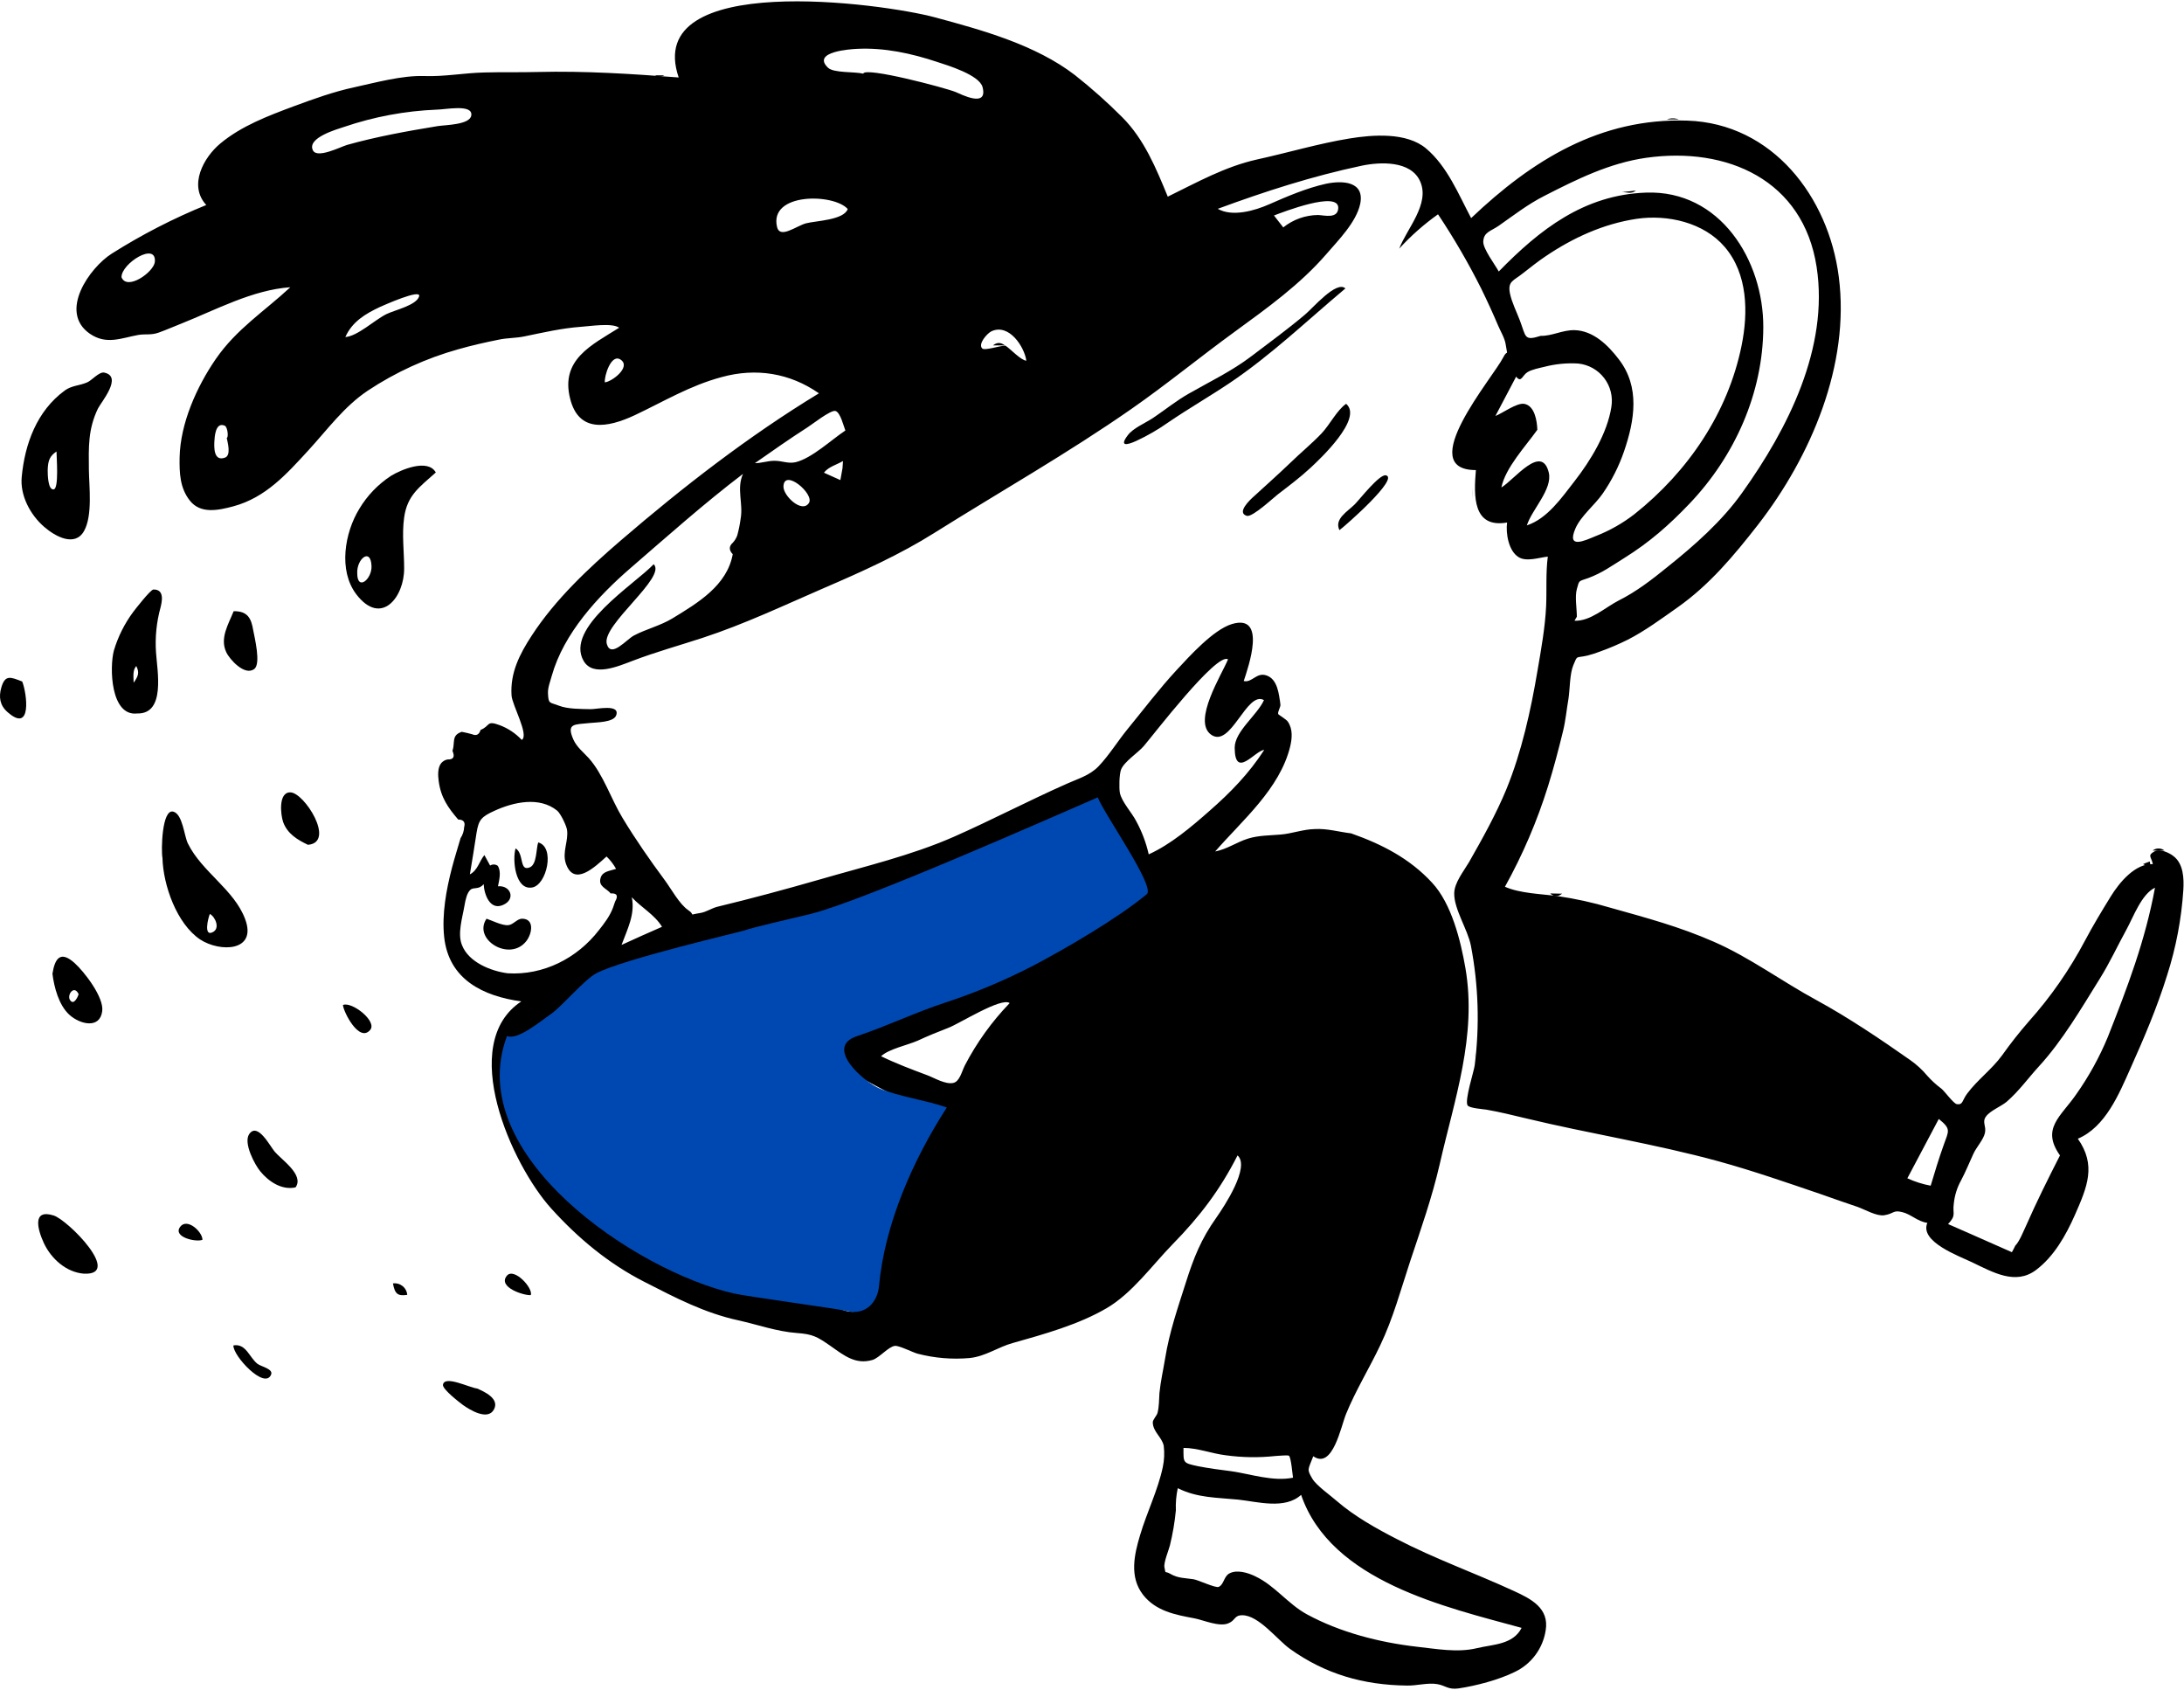 <svg width="857" height="663" viewBox="0 0 857 663" fill="none" xmlns="http://www.w3.org/2000/svg">
<path fill-rule="evenodd" clip-rule="evenodd" d="M237.353 149.995C240.156 149.714 247.537 144.103 243.706 141.205C239.782 138.212 236.979 147.937 237.353 149.995ZM88.977 171.783C89.725 171.69 89.351 167.575 88.23 167.014C84.493 165.331 84.212 171.503 84.119 173.186C84.025 175.243 83.745 181.135 88.23 179.545C90.846 178.703 89.258 173.373 88.977 171.783ZM307.429 190.86C307.336 194.507 314.717 201.521 317.427 197.313C319.669 193.759 307.616 183.566 307.429 190.86ZM47.679 108.755C49.828 114.179 60.293 106.792 60.76 102.77C61.507 94.635 47.586 103.332 47.679 108.755ZM135.508 132.227C140.367 131.853 146.907 125.588 151.579 123.25C154.756 121.66 163.445 119.79 164.473 116.236C165.314 113.15 150.551 119.79 149.243 120.351C143.45 123.063 138.218 126.149 135.508 132.227ZM503.55 89.211C507.423 86.104 512.228 84.391 517.191 84.348C519.714 84.442 524.946 85.938 525.133 81.636C525.413 74.623 503.363 83.226 499.906 84.535C501.12 86.125 502.335 87.621 503.55 89.211ZM259.777 363.58C256.881 358.811 251.742 356.099 247.911 351.984C249.312 358.624 246.135 364.609 243.893 370.687C249.125 368.256 254.451 365.918 259.777 363.58ZM757.6 465.136C759.188 459.805 760.777 454.569 762.646 449.332C764.701 443.534 765.729 442.973 760.777 438.952L748.443 462.237C751.364 463.58 754.439 464.553 757.6 465.136ZM332.657 82.01C327.237 75.838 301.729 75.465 304.906 89.024C306.027 93.793 312.288 88.743 316.212 87.621C320.043 86.593 331.068 86.406 332.657 82.01ZM331.722 168.885C331.068 167.295 329.76 161.684 327.798 161.216C325.929 160.749 318.361 166.734 316.959 167.575C309.952 172.064 303.038 176.927 296.217 181.696C298.833 181.696 301.262 180.761 303.878 180.761C306.962 180.761 309.204 181.976 312.194 181.322C318.641 179.732 326.209 172.532 331.722 168.885ZM338.73 28.895C339.384 26.089 371.152 34.505 374.983 36.095C377.038 36.937 387.783 42.548 385.541 34.132C384.233 29.362 371.806 25.622 367.788 24.312C357.697 20.946 346.952 18.608 336.207 19.169C334.151 19.263 318.268 20.198 324.901 26.557C327.144 28.708 335.366 28.053 338.73 28.895ZM345.737 414.358C351.717 417.257 357.697 419.501 363.957 421.839C366.667 422.867 370.965 425.486 374.048 424.831C376.571 424.27 377.319 420.53 378.627 417.911C383.284 408.976 389.2 400.756 396.193 393.504C392.922 391.073 376.197 401.733 372.086 403.23C367.975 404.819 364.051 406.409 360.033 408.279C356.202 409.963 348.634 411.552 345.737 414.358ZM450.759 335.152C459.448 331.224 467.577 324.304 474.678 318.039C482.807 310.932 490.095 303.451 496.075 294.193C492.524 294.38 484.582 305.882 484.489 293.351C484.489 286.899 493.272 280.633 495.981 274.648C489.161 270.814 482.994 293.725 475.239 288.208C467.764 282.878 479.537 264.455 481.873 258.658C477.481 255.759 452.441 288.488 448.797 292.697C446.554 295.315 441.135 298.775 439.92 301.861C439.173 303.638 439.079 309.435 439.453 311.119C440.201 314.579 444.125 318.787 445.807 322.06C448.058 326.172 449.725 330.578 450.759 335.152ZM808.335 453.259C800.861 442.692 808.616 438.11 814.689 429.32C819.657 422.294 823.825 414.735 827.116 406.783C834.871 387.145 841.785 369.004 845.616 348.244C840.384 350.675 837.113 359.746 834.497 364.515C830.947 370.967 827.863 377.7 823.939 383.966C816.651 395.655 809.363 408.186 800.113 418.285C795.909 422.867 792.265 428.011 787.406 432.219C785.163 434.089 780.959 435.679 779.277 438.017C777.689 440.261 779.464 441.664 778.903 444.376C778.343 447.087 775.54 449.986 774.325 452.698C772.737 456.158 771.335 459.618 769.56 462.985C767.966 465.837 766.979 468.99 766.663 472.243C766.103 476.17 767.785 476.638 764.421 480.191C770.681 482.903 776.941 485.709 783.108 488.421C785.257 489.356 787.312 490.291 789.461 491.226C789.929 490.384 790.396 489.543 790.77 488.701C792.451 487.018 794.04 482.903 795.068 480.752C799.085 471.588 803.664 462.424 808.335 453.259ZM205.865 408.934C188.112 455.597 250.433 494.873 288.742 503.57C294.068 504.785 299.207 506.375 304.533 507.684C310.325 509.087 315.371 508.806 321.164 509.367C325.742 509.835 327.891 513.389 332.189 514.324C339.384 515.913 338.917 510.49 339.477 504.692C341.626 480.098 354.24 456.345 367.508 435.772C361.435 433.622 355.455 431.19 349.475 428.852C344.336 426.795 336.487 421.091 330.975 420.81C326.864 420.623 320.697 424.083 316.773 425.579C310.204 428.108 303.497 430.263 296.684 432.032C284.631 435.024 271.27 439.232 258.843 439.513C255.292 439.606 245.388 441.29 242.865 439.045C237.913 434.837 244.734 431.284 248.845 429.788C273.419 420.81 299.487 416.976 324.06 407.718C336.768 402.949 349.288 397.712 361.995 393.037C373.021 389.016 384.513 385.462 395.071 380.506C409.087 373.96 423.195 365.824 435.342 356.192C437.771 354.229 442.817 351.423 444.499 348.618C445.993 346.186 445.807 348.618 445.433 345.625C445.246 343.474 442.63 340.576 441.509 338.612C437.449 331.126 433.891 323.378 430.857 315.42C411.516 323.743 393.109 335.058 373.955 343.942C354.707 352.919 333.124 359.185 312.568 364.234C303.785 366.385 293.787 367.04 285.752 371.248C282.388 373.025 278.931 375.082 275.287 376.204C274.166 378.261 273.138 378.636 272.111 377.42C271.802 377.065 271.409 376.793 270.969 376.63C270.528 376.466 270.053 376.416 269.588 376.485C267.306 377.007 265.084 377.759 262.954 378.729C252.396 382.844 242.305 387.987 232.214 393.224C227.448 395.749 222.59 398.18 218.011 400.985C215.602 402.428 213.375 404.154 211.378 406.129C209.135 408.653 209.696 410.711 205.865 408.934ZM604.553 131.76C609.038 131.853 613.149 129.422 617.821 129.515C625.202 129.702 630.995 135.407 635.2 140.924C643.609 151.772 641.46 164.863 637.255 177.114C635.242 182.952 632.445 188.489 628.94 193.572C625.856 198.061 620.344 202.362 618.195 207.319C614.644 215.548 621.839 212.088 626.137 210.311C631.64 208.174 636.802 205.244 641.46 201.614C662.296 185.062 678.087 161.965 683.412 135.5C686.029 122.595 685.842 107.446 676.779 96.879C668.556 87.247 654.354 84.068 642.207 85.844C629.127 87.808 617.167 93.326 606.515 100.526C603.432 102.583 600.535 104.921 597.639 107.166C593.808 110.252 591.566 110.252 592.5 115.114C593.247 118.668 595.116 122.315 596.424 125.775C598.854 132.227 598.013 133.817 604.553 131.76ZM618.755 241.919L617.821 243.508C624.081 243.789 629.874 238.272 635.2 235.56C642.114 232.1 648.281 227.331 654.261 222.468C664.912 213.958 675.751 204.42 683.693 193.198C701.539 168.23 717.703 136.435 712.845 104.734C707.612 70.602 677.713 57.416 645.945 61.905C631.556 63.962 618.755 70.321 605.955 76.867C599.508 80.14 593.995 84.442 588.109 88.556C585.025 90.707 582.222 90.988 582.035 94.728C581.848 97.534 586.707 103.893 588.109 106.511C604.179 90.053 621.558 76.4 645.945 75.558C674.91 74.529 692.008 102.022 691.915 128.393C691.822 154.203 680.703 178.984 662.95 197.593C654.915 206.009 647.253 212.742 637.349 218.914C632.397 222 628.753 224.712 623.24 226.769C619.316 228.172 619.783 227.424 618.755 231.071C617.914 234.064 618.755 238.739 618.755 241.919ZM461.41 592.501C460.966 597.134 460.185 601.728 459.074 606.248C458.701 607.837 456.552 612.981 456.925 614.851C457.579 617.843 456.739 615.973 459.355 617.469C462.158 619.153 465.335 619.059 468.325 619.527C470.193 619.807 477.014 623.08 478.229 622.519C480.284 621.584 480.191 618.498 482.34 617.282C485.33 615.599 489.815 617.002 492.618 618.404C500.186 621.958 505.418 629.252 512.8 633.273C525.881 640.38 541.297 644.308 555.873 645.991C563.722 646.833 571.851 648.422 579.606 646.552C585.773 645.056 593.715 645.243 597.078 638.603C567.459 630.468 522.237 620.462 510.557 586.423C504.204 592.221 493.552 589.135 485.89 588.293C477.388 587.451 469.819 587.638 462.158 583.804C461.539 586.659 461.287 589.582 461.41 592.501ZM199.231 381.815C213.153 382.657 226.421 376.017 235.017 364.889C237.166 362.177 239.315 359.372 240.529 356.099C240.81 355.257 241.09 354.415 241.37 353.667C242.678 351.423 242.118 350.301 239.595 350.488C238.193 348.524 234.643 347.87 235.671 344.41C236.418 341.791 239.221 341.698 241.744 340.856C240.749 339.057 239.489 337.417 238.007 335.993C233.428 340.108 225.206 348.057 222.029 338.705C220.534 334.217 223.15 329.915 222.496 325.52C222.216 323.743 219.974 319.161 218.666 318.039C211.658 312.334 201.473 314.672 194.092 318.039C188.953 320.377 187.832 321.499 186.991 326.736C186.15 332.159 185.309 337.583 184.375 343.007C187.458 341.417 188.019 337.957 190.074 335.432C190.822 336.835 191.569 338.144 192.317 339.547C192.768 339.263 193.293 339.12 193.826 339.137C194.359 339.154 194.874 339.329 195.307 339.64C196.802 341.885 195.867 345.345 195.4 347.683C200.352 347.215 202.501 352.732 197.456 354.977C192.317 357.314 189.981 350.956 189.794 346.841C187.832 349.179 185.87 347.87 184.562 349.085C183.254 350.301 182.693 352.732 182.226 355.444C181.478 359.933 179.423 366.292 181.291 370.78C183.908 377.513 192.691 380.973 199.231 381.815ZM603.245 168.604C598.667 175.056 590.725 183.473 589.136 191.234C594.182 188.242 604.927 173.934 607.73 185.343C609.318 191.889 601.189 199.744 599.134 206.103C607.169 203.485 612.869 195.162 617.821 188.803C624.175 180.667 630.715 169.913 632.303 159.627C632.629 157.64 632.545 155.608 632.054 153.656C631.563 151.704 630.677 149.873 629.451 148.278C628.225 146.682 626.684 145.355 624.925 144.38C623.165 143.405 621.224 142.801 619.222 142.607C614.759 142.342 610.281 142.784 605.955 143.916C603.992 144.384 601.096 144.945 599.414 145.974C597.265 147.283 596.985 150.369 594.929 147.75L586.8 163.18C589.51 162.152 595.023 158.037 598.013 158.411C602.311 159.066 603.152 165.425 603.245 168.604ZM171.294 43.015C158.981 43.517 146.804 45.785 135.134 49.748C132.331 50.683 120.278 54.05 122.801 59.006C124.483 62.279 133.453 57.697 136.162 56.855C147.842 53.582 159.801 51.431 171.761 49.468C174.658 49 184.468 49 184.935 45.26C185.589 40.677 174.658 43.015 171.294 43.015ZM500.466 571.18C494.001 571.882 487.474 571.787 481.032 570.899C475.519 570.245 469.913 568.001 464.4 568.001C464.4 573.892 464.027 573.892 470.193 575.201C474.491 576.043 478.883 576.604 483.274 577.165C490.936 578.287 499.532 581.279 507.38 579.69C507.194 578.661 506.633 571.741 505.792 571.086C505.325 570.712 501.12 571.18 500.466 571.18ZM394.511 135.594C396.379 136.716 400.584 141.392 402.733 141.485C401.985 136.061 395.912 126.71 388.998 129.983C387.316 130.825 383.766 134.846 385.354 136.622C386.195 137.745 392.268 135.594 394.511 135.594ZM330.601 183.66C330.694 182.725 330.694 181.789 330.788 180.854C328.265 182.351 325.088 183.099 323.313 185.436C325.462 186.372 327.611 187.4 329.76 188.335C330.04 186.746 330.321 185.156 330.601 183.66ZM530.179 326.923C542.138 331.131 553.164 336.741 561.947 346.28C569.608 354.509 573.159 369.004 575.028 379.758C579.606 406.409 570.73 431.19 564.937 456.719C561.947 469.718 557.555 482.155 553.351 494.779C549.707 505.814 546.623 517.316 541.578 527.79C537.373 536.674 531.954 545.464 528.216 554.628C526.161 559.584 522.984 576.604 515.322 571.273C513.267 576.697 512.706 576.23 514.949 580.064C516.537 582.776 522.05 586.61 524.573 588.854C531.487 594.839 540.176 599.702 548.212 603.816C562.974 611.484 578.765 617.095 593.995 624.109C600.722 627.195 608.01 630.842 606.515 639.632C605.972 643.13 604.58 646.442 602.463 649.279C600.346 652.115 597.567 654.39 594.369 655.903C588.108 658.989 579.232 661.327 572.318 662.356C568.207 662.917 567.272 661.234 564.002 660.672C560.265 660.018 555.967 661.327 552.136 661.234C535.037 661.047 519.994 656.745 506.166 646.833C501.214 643.279 493.926 633.647 487.479 633.647C484.208 633.647 484.863 635.704 481.966 636.827C478.416 638.323 472.155 635.517 468.698 634.863C461.223 633.46 453.562 632.057 448.516 625.605C443.097 618.591 445.059 609.895 447.395 602.133C450.011 593.343 454.403 584.459 456.271 575.575C456.863 572.81 456.99 569.966 456.645 567.159C455.898 563.699 452.441 561.735 452.347 557.995C452.347 556.872 453.935 555.376 454.216 554.254C454.87 551.729 454.776 549.017 454.963 546.492C455.43 541.817 456.458 537.422 457.206 532.839C458.888 522.459 462.158 513.108 465.335 503.102C468.418 493.377 471.314 486.083 477.294 477.666C480.378 473.271 490.656 457.748 485.61 453.259C478.789 466.725 470.754 477.292 460.196 488.046C452.16 496.276 444.312 507.31 434.221 513.202C423.195 519.654 409.647 523.395 397.407 526.855C391.614 528.444 386.756 532.091 380.495 532.746C373.66 533.354 366.77 532.784 360.126 531.063C358.258 530.595 352.839 527.79 351.157 527.977C348.634 528.257 345.083 532.652 342.374 533.494C335.74 535.458 331.162 531.717 326.116 528.164C320.603 524.33 319.015 523.395 312.661 522.927C304.906 522.366 297.338 519.654 289.77 517.971C276.409 515.072 265.009 509.087 252.769 502.822C238.848 495.715 226.888 485.802 216.33 474.113C200.819 457 179.329 409.495 204.557 392.85C189.701 390.792 176.059 384.34 174.284 367.507C173.349 358.717 175.125 348.898 177.367 340.388C178.395 336.461 179.61 332.627 180.731 328.793C181.569 327.508 182.053 326.024 182.132 324.491C182.693 322.527 181.852 321.499 179.796 321.499C175.872 316.917 172.976 312.896 172.135 306.35C171.854 304.292 171.668 301.113 173.163 299.336C173.793 298.61 174.648 298.117 175.592 297.933C177.928 298.027 178.582 296.905 177.554 294.567C178.675 291.2 176.993 288.488 181.198 287.086C182.506 287.366 183.908 287.647 185.216 288.021C186.898 288.769 188.019 288.208 188.579 286.338C192.504 284.748 190.728 282.504 196.054 284.467C199.358 285.705 202.331 287.689 204.744 290.265C207.734 288.395 200.913 276.519 200.726 272.778C200.165 263.894 203.903 256.6 208.668 249.306C217.918 235.092 230.906 222.935 243.613 211.994C268.093 190.954 293.787 171.035 321.351 154.296C309.952 146.348 296.684 144.197 283.136 147.938C270.616 151.304 260.525 157.476 249.032 162.9C238.38 167.856 227.075 169.913 223.711 156.354C219.88 141.111 232.027 135.407 242.959 128.58C240.249 126.523 231.279 128.019 227.916 128.206C220.347 128.767 213.153 130.45 205.865 131.947C202.314 132.695 199.138 132.508 195.68 133.256C190.542 134.285 185.122 135.5 179.89 136.996C167.246 140.521 155.233 146.012 144.291 153.268C134.948 159.533 128.501 168.51 121.026 176.646C112.43 185.998 104.301 195.162 91.594 198.622C85.614 200.212 78.7 201.708 74.495 196.378C70.571 191.421 70.384 185.53 70.477 179.452C70.757 166.079 77.205 151.678 84.679 140.83C92.808 129.048 103.647 122.221 113.925 112.683C99.068 113.712 84.679 121.567 71.038 126.99C68.141 128.113 65.245 129.422 62.348 130.45C59.265 131.573 57.209 130.918 54.313 131.386C47.586 132.601 41.793 135.407 35.252 130.918C22.825 122.315 35.252 104.921 43.848 99.498C55.625 92.053 68.038 85.669 80.942 80.421C73.841 72.753 79.914 61.718 86.455 56.294C94.77 49.374 105.235 45.447 115.233 41.706C123.081 38.807 130.836 36.002 139.059 34.225C147.655 32.355 157.746 29.549 166.435 29.83C174.658 30.11 181.852 28.614 190.168 28.427C197.082 28.24 203.996 28.427 210.91 28.24C229.504 27.773 248.098 28.988 266.318 30.391C251.928 -11.69 346.672 1.308 366.947 6.825C385.354 11.782 406.377 17.58 421.794 29.456C428.316 34.597 434.525 40.124 440.387 46.008C448.983 54.611 453.655 66.02 458.233 77.148C469.726 71.537 480.658 65.365 493.272 62.56C505.231 59.941 517.471 56.294 529.525 54.33C538.681 52.834 551.949 51.806 559.611 58.258C567.926 65.272 572.318 76.213 577.27 85.564C601.189 62.84 627.912 46.195 662.109 47.317C695.559 48.439 717.516 77.241 721.534 108.568C726.019 143.075 710.602 179.078 689.859 205.822C680.516 217.792 670.892 229.388 658.278 238.272C652.018 242.667 645.478 247.529 638.657 250.99C635.167 252.725 631.58 254.255 627.912 255.572C626.294 256.2 624.641 256.731 622.96 257.161C618.195 258.284 619.129 256.787 617.354 260.995C615.952 264.362 616.046 270.253 615.485 273.994C614.738 278.295 614.364 282.597 613.336 286.805C611.561 294.099 609.692 301.206 607.45 308.407C603.175 322.105 597.508 335.328 590.538 347.87C596.424 350.488 604.74 350.675 611.094 351.517C618.141 352.536 625.105 354.067 631.93 356.099C646.225 360.12 658.932 363.486 672.574 369.471C686.683 375.643 699.203 384.995 712.845 392.382C725.365 399.209 737.979 407.718 749.565 415.854C752.032 417.581 754.262 419.625 756.198 421.932C757.884 423.837 759.763 425.561 761.805 427.076C763.019 428.011 766.57 432.967 767.878 433.154C770.307 433.528 769.933 431.658 771.896 429.039C775.913 423.616 781.613 419.501 785.631 413.984C788.894 409.384 792.387 404.952 796.095 400.705C804.706 391.074 812.111 380.429 818.146 369.004C821.323 363.019 824.78 357.314 828.237 351.704C831.694 346.093 837.861 338.705 844.775 338.986C844.215 336.087 842.439 335.619 845.523 333.936C847.485 332.814 851.316 334.591 852.811 335.806C856.828 338.799 857.015 344.69 856.735 349.179C855.993 360.526 853.859 371.738 850.381 382.563C846.364 395.468 841.411 406.97 835.899 419.314C831.507 429.133 826.182 442.131 815.343 446.713C822.631 457.093 819.08 465.51 814.222 476.544C810.671 484.586 805.999 492.909 798.898 498.239C790.863 504.224 782.174 499.175 773.764 495.153C768.719 492.722 753.115 487.111 756.292 479.724C752.368 479.163 749.938 476.357 746.481 475.516C742.744 474.58 743.398 476.077 739.38 476.731C736.39 477.199 731.812 474.487 728.915 473.458C724.15 471.869 719.385 470.185 714.62 468.502C701.165 463.92 687.991 459.338 674.443 455.597C649.215 448.677 623.707 444.75 598.573 438.671C593.528 437.456 588.576 436.24 583.25 435.305C582.129 435.118 576.523 434.744 575.868 433.622C574.654 431.564 578.391 420.249 578.672 417.911C580.653 402.282 580.148 386.438 577.177 370.967C575.962 364.702 570.543 356.66 570.636 350.488C570.636 346.373 574.28 341.885 576.429 338.238C581.661 329.073 587.174 319.161 591.098 309.623C597.078 295.034 600.722 278.576 603.338 262.959C604.74 254.824 606.328 245.94 606.702 237.711C606.982 231.445 606.515 224.806 607.356 218.353C603.899 218.727 598.947 220.504 595.864 218.54C591.939 216.109 590.818 209.189 591.379 204.981C577.831 207.319 578.298 194.507 579.139 184.408C554.659 184.408 585.959 148.031 589.884 140.176C591.659 136.622 591.659 140.643 590.818 135.033C590.444 132.601 588.763 129.889 587.828 127.645C585.773 122.782 583.53 117.92 581.194 113.15C576.158 103.118 570.51 93.406 564.282 84.068C558.74 87.999 553.634 92.514 549.053 97.534C552.042 89.678 561.199 80.047 557.275 71.163C553.631 62.934 541.578 63.495 534.383 64.991C514.949 69.106 496.355 75.09 477.855 81.917C483.554 85.19 492.337 82.665 498.037 80.14C505.045 77.054 512.706 73.781 520.275 72.098C526.908 70.695 535.598 71.163 533.729 80.047C532.141 87.247 525.133 94.261 520.461 99.684C510.183 111.561 497.289 120.819 484.582 130.076C470.941 139.989 457.86 150.743 444.031 160.375C419.084 177.768 392.362 192.918 366.574 209.095C353.212 217.512 338.076 224.338 323.5 230.604C307.522 237.524 292.199 244.818 275.661 250.241C266.504 253.234 257.348 255.759 248.285 259.219C242.585 261.37 232.774 265.671 229.037 259.312C221.469 246.314 248.939 229.294 256.507 221.346C261.739 226.395 236.044 245.192 238.1 252.579C239.688 258.377 245.762 250.896 248.752 249.306C253.517 246.781 259.123 245.472 263.888 242.573C273.699 236.588 285.285 229.762 287.527 217.418C285.939 215.735 286.032 214.239 287.621 212.836C288.355 212.017 288.926 211.064 289.303 210.031C289.882 207.911 290.319 205.756 290.611 203.578C291.732 197.5 288.929 191.795 291.545 185.904C276.409 197.406 261.926 210.311 247.537 222.748C234.643 233.877 221.188 248.465 216.517 265.11C215.956 267.261 214.928 269.692 215.022 271.937C215.208 276.332 215.676 275.397 219.226 276.799C222.777 278.202 227.916 278.108 231.746 278.202C233.895 278.295 243.613 275.958 241.744 280.727C240.623 283.439 233.895 283.345 231.466 283.626C225.393 284.28 222.123 283.626 225.019 290.172C226.327 293.071 228.943 295.128 230.999 297.372C236.699 303.731 239.782 313.457 244.267 320.844C249.406 329.354 255.012 337.396 260.898 345.345C263.328 348.618 266.598 354.696 270.055 357.034C273.232 359.185 269.494 358.998 274.82 358.156C277.156 357.782 279.212 356.286 281.454 355.725C294.628 352.545 308.176 348.898 321.818 344.971C339.197 339.921 357.51 335.619 374.142 328.325C388.998 321.779 403.761 314.018 418.804 307.378C423.195 305.414 427.587 304.199 431.044 300.645C435.155 296.344 438.612 290.733 442.35 286.151C448.797 278.295 454.776 270.347 461.691 262.866C466.83 257.348 476.08 247.062 483.368 244.818C497.289 240.609 489.815 261.744 488.039 267.167C491.31 267.915 492.991 263.707 496.822 264.923C501.401 266.326 501.868 272.498 502.428 276.332C502.615 277.36 501.214 279.231 501.587 280.166C501.774 280.446 504.764 282.223 505.325 283.065C507.38 286.057 507.007 289.704 506.259 292.884C502.148 309.529 487.572 321.686 476.827 334.03C481.592 333.094 485.236 330.383 489.721 328.98C494.019 327.671 498.224 327.764 502.522 327.39C507.007 327.016 511.305 325.333 515.883 325.239C520.835 324.959 525.413 326.361 530.179 326.923Z" fill="black"/>
<path fill-rule="evenodd" clip-rule="evenodd" d="M22.171 177.114C19.555 178.891 18.808 180.574 18.714 184.501C18.714 186.185 18.808 192.263 21.05 191.982C23.199 191.795 22.171 179.171 22.171 177.114ZM8.53 187.026C9.744 174.215 14.416 161.216 25.442 153.174C28.151 151.21 31.235 151.304 34.224 149.995C36 149.247 38.896 145.787 40.858 146.161C48.333 147.657 39.737 157.663 38.429 160.281C34.505 168.417 34.785 175.524 34.879 184.314C34.972 190.954 36.373 202.175 33.01 208.254C29.459 214.706 21.704 210.498 17.313 206.664C11.893 201.988 7.782 194.32 8.53 187.026Z" fill="black"/>
<path fill-rule="evenodd" clip-rule="evenodd" d="M140.18 224.9C140.18 232.007 145.973 227.238 145.786 222.094C145.506 214.613 139.9 219.289 140.18 224.9ZM171.014 185.343C164.66 191.048 159.801 194.227 158.587 203.018C157.652 209.657 158.587 216.296 158.587 222.936C158.68 234.158 149.617 245.94 139.806 233.129C132.705 223.778 135.228 209.002 141.021 199.558C144.134 194.37 148.383 189.958 153.448 186.653C157.279 184.315 167.837 179.733 171.014 185.343Z" fill="black"/>
<path fill-rule="evenodd" clip-rule="evenodd" d="M82.344 358.531C81.596 360.307 79.914 367.414 83.371 365.731C86.548 364.329 84.493 359.653 82.344 358.531ZM63.75 336.555C63.189 333.843 63.47 317.104 68.048 318.413C71.692 319.442 72.252 327.952 73.748 330.944C79.26 342.072 91.874 348.992 96.172 360.494C101.031 373.306 86.361 373.68 78.513 368.537C69.356 362.365 64.03 347.309 63.75 336.555Z" fill="black"/>
<path fill-rule="evenodd" clip-rule="evenodd" d="M52.444 267.823C54.406 265.111 54.687 263.708 53.472 261.277C52.071 262.866 52.351 265.111 52.444 267.823ZM53.846 279.886C43.381 281.101 42.914 261.838 44.689 255.198C46.327 249.706 48.921 244.546 52.351 239.955C53.005 239.114 58.985 231.352 60.199 231.259C64.778 231.165 63.47 236.308 63.002 238.272C61.406 244.051 60.806 250.059 61.227 256.04C61.694 263.147 65.058 280.166 53.846 279.886Z" fill="black"/>
<path fill-rule="evenodd" clip-rule="evenodd" d="M527.936 113.15C512.987 125.681 498.878 139.241 482.62 150.182C474.678 155.512 466.362 160.281 458.42 165.705C454.445 168.513 450.223 170.954 445.807 172.999C441.882 174.776 439.266 175.056 442.536 170.755C444.685 167.856 449.638 165.892 452.627 163.835C457.206 160.749 461.597 157.195 466.362 154.483C474.865 149.621 483.368 145.6 491.216 139.615C498.224 134.284 505.418 129.048 512.052 123.437C514.949 121.099 524.386 109.877 527.936 113.15Z" fill="black"/>
<path fill-rule="evenodd" clip-rule="evenodd" d="M216.049 397.899C220.441 394.907 229.317 384.246 233.989 381.815C244.36 376.298 290.704 365.544 292.199 364.983C294.535 364.047 309.391 360.587 318.081 358.53C338.45 353.48 411.516 321.125 430.764 312.802C433.193 319.254 453.468 347.87 450.011 350.769C438.519 360.307 417.963 372.277 404.695 379.197C393.895 384.738 382.68 389.428 371.152 393.224C358.164 397.525 349.195 402.107 336.207 406.503C323.407 410.804 338.73 424.27 345.27 427.076C352.652 430.162 364.051 431.751 371.526 434.463C358.258 455.036 347.139 480.098 344.897 504.692C344.336 510.583 339.851 516.101 332.47 514.324C328.639 513.389 293.694 508.713 287.901 507.404C249.78 498.707 181.291 453.166 198.951 406.409C203.062 408.279 212.312 400.424 216.049 397.899Z" fill="#0048B1"/>
<path fill-rule="evenodd" clip-rule="evenodd" d="M528.217 158.412C534.944 164.116 518.126 179.92 514.295 183.473C510.277 187.214 505.792 190.58 501.401 193.947C499.812 195.162 491.403 203.018 489.254 202.363C485.05 201.147 490.562 196.004 492.057 194.695C496.729 190.393 501.494 186.185 506.073 181.79C510.184 177.769 514.669 174.122 518.593 170.007C521.863 166.547 524.573 160.936 528.217 158.412Z" fill="black"/>
<path fill-rule="evenodd" clip-rule="evenodd" d="M30.861 390.045C29.085 386.024 26.002 390.512 27.59 392.476C29.085 394.44 30.58 390.886 30.861 390.045ZM20.583 382.003C21.517 376.018 23.666 372.745 29.272 377.794C33.103 381.254 40.858 391.26 40.111 396.684C39.176 403.791 31.328 401.827 27.217 398.087C23.106 394.346 21.237 387.333 20.583 382.003Z" fill="black"/>
<path fill-rule="evenodd" clip-rule="evenodd" d="M32.823 499.643C26.002 499.082 20.116 493.845 17.219 487.673C14.79 482.436 12.454 474.114 21.05 476.825C26.656 478.602 48.333 500.484 32.823 499.643Z" fill="black"/>
<path fill-rule="evenodd" clip-rule="evenodd" d="M115.98 465.791C110.654 467.006 105.422 463.546 102.152 459.525C100.096 457.094 95.424 448.491 97.76 444.937C101.124 439.981 106.076 449.893 107.851 451.857C110.561 455.037 119.437 460.928 115.98 465.791Z" fill="black"/>
<path fill-rule="evenodd" clip-rule="evenodd" d="M120.839 331.412C116.728 329.448 112.803 327.11 111.122 322.528C110.094 319.629 109.159 310.745 113.925 310.839C119.344 310.839 131.864 330.477 120.839 331.412Z" fill="black"/>
<path fill-rule="evenodd" clip-rule="evenodd" d="M91.687 239.768C97.293 239.675 98.601 242.761 99.349 247.156C99.909 250.148 102.432 260.341 99.816 262.399C96.079 265.391 90.005 258.565 88.791 255.853C86.174 250.335 89.632 244.912 91.687 239.768Z" fill="black"/>
<path fill-rule="evenodd" clip-rule="evenodd" d="M187.271 544.716C189.981 545.932 196.148 548.644 193.812 552.945C191.382 557.434 184.281 553.039 181.665 551.169C180.544 550.327 173.536 544.997 173.817 543.22C174.471 539.386 184.094 544.342 187.271 544.716Z" fill="black"/>
<path fill-rule="evenodd" clip-rule="evenodd" d="M8.717 267.355C10.585 272.031 12.641 287.928 2.924 279.325C-0.066 276.706 -0.534 273.433 0.494 269.786C1.989 264.549 4.138 265.578 8.717 267.355Z" fill="black"/>
<path fill-rule="evenodd" clip-rule="evenodd" d="M525.6 207.974C523.451 203.579 528.777 200.68 531.58 197.874C533.449 196.004 541.298 185.905 543.82 186.466C549.146 187.588 528.217 206.01 525.6 207.974Z" fill="black"/>
<path fill-rule="evenodd" clip-rule="evenodd" d="M91.594 527.79C96.639 526.949 97.854 532.653 101.124 535.084C102.525 536.113 107.384 537.048 106.356 539.292C103.834 545.277 91.313 531.811 91.594 527.79Z" fill="black"/>
<path fill-rule="evenodd" clip-rule="evenodd" d="M134.574 394.253C138.031 392.757 148.216 400.705 145.226 404.072C140.928 409.122 134.761 396.965 134.574 394.253Z" fill="black"/>
<path fill-rule="evenodd" clip-rule="evenodd" d="M208.294 508.059C205.772 508.339 195.026 504.973 198.951 500.391C201.754 497.211 209.229 505.254 208.294 508.059Z" fill="black"/>
<path fill-rule="evenodd" clip-rule="evenodd" d="M79.447 486.364C76.924 487.392 67.767 485.335 70.664 481.314C73.374 477.574 79.447 483.184 79.447 486.364Z" fill="black"/>
<path fill-rule="evenodd" clip-rule="evenodd" d="M154.195 503.477C154.861 503.383 155.539 503.426 156.187 503.604C156.836 503.782 157.441 504.09 157.966 504.511C158.491 504.931 158.924 505.454 159.24 506.048C159.556 506.642 159.747 507.295 159.801 507.965C156.064 508.526 154.943 507.591 154.195 503.477Z" fill="black"/>
<path fill-rule="evenodd" clip-rule="evenodd" d="M843.561 337.958C844.121 340.015 843.28 340.389 840.944 338.986C841.785 338.612 842.72 338.238 843.561 337.958Z" fill="black"/>
<path fill-rule="evenodd" clip-rule="evenodd" d="M612.962 350.582C611.374 351.798 609.879 351.985 608.291 350.489C609.785 350.489 611.374 350.582 612.962 350.582Z" fill="black"/>
<path fill-rule="evenodd" clip-rule="evenodd" d="M577.924 191.141C577.924 192.731 577.831 194.227 577.831 195.817C577.924 194.227 577.924 192.637 577.924 191.141Z" fill="black"/>
<path fill-rule="evenodd" clip-rule="evenodd" d="M658.745 46.849H654.074C655.581 46.288 657.239 46.288 658.745 46.849Z" fill="black"/>
<path fill-rule="evenodd" clip-rule="evenodd" d="M201.847 27.773C200.259 27.866 198.764 27.96 197.175 28.053C198.67 27.96 200.259 27.866 201.847 27.773Z" fill="black"/>
<path fill-rule="evenodd" clip-rule="evenodd" d="M240.156 28.053C238.941 27.96 237.633 27.866 236.418 27.773C237.633 27.866 238.848 27.96 240.156 28.053Z" fill="black"/>
<path fill-rule="evenodd" clip-rule="evenodd" d="M260.712 29.549C260.134 29.849 259.493 30.005 258.843 30.005C258.192 30.005 257.552 29.849 256.974 29.549H260.712Z" fill="black"/>
<path fill-rule="evenodd" clip-rule="evenodd" d="M149.523 32.168C147.935 32.448 146.44 32.822 144.852 33.103C146.347 32.729 147.935 32.448 149.523 32.168Z" fill="black"/>
<path fill-rule="evenodd" clip-rule="evenodd" d="M578.859 412.769C578.859 413.704 578.765 414.639 578.765 415.574C578.859 414.639 578.859 413.704 578.859 412.769Z" fill="black"/>
<path fill-rule="evenodd" clip-rule="evenodd" d="M64.03 337.022C64.015 337.647 64.046 338.273 64.124 338.893C64.048 338.272 64.017 337.647 64.03 337.022Z" fill="black"/>
<path fill-rule="evenodd" clip-rule="evenodd" d="M849.354 333.656H844.682C845.349 333.133 846.171 332.849 847.018 332.849C847.865 332.849 848.687 333.133 849.354 333.656Z" fill="black"/>
<path fill-rule="evenodd" clip-rule="evenodd" d="M529.805 327.017C528.59 326.83 527.282 326.643 526.068 326.362C527.282 326.643 528.497 326.83 529.805 327.017Z" fill="black"/>
<path fill-rule="evenodd" clip-rule="evenodd" d="M187.832 544.623C186.244 544.342 184.749 543.968 183.16 543.688L187.832 544.623Z" fill="black"/>
<path fill-rule="evenodd" clip-rule="evenodd" d="M502.242 276.239C502.242 275.304 502.148 274.368 502.148 273.433C502.242 274.368 502.242 275.304 502.242 276.239Z" fill="black"/>
<path fill-rule="evenodd" clip-rule="evenodd" d="M470.941 635.705C471.595 635.705 472.155 635.798 472.809 635.798C472.155 635.798 471.501 635.705 470.941 635.705Z" fill="black"/>
<path fill-rule="evenodd" clip-rule="evenodd" d="M669.024 47.691C667.435 47.597 665.94 47.504 664.352 47.317C665.847 47.504 667.435 47.597 669.024 47.691Z" fill="black"/>
<path fill-rule="evenodd" clip-rule="evenodd" d="M618.008 236.028C618.008 237.618 618.101 239.114 618.101 240.704C618.101 239.114 618.101 237.524 618.008 236.028Z" fill="black"/>
<path fill-rule="evenodd" clip-rule="evenodd" d="M503.643 570.806C502.428 570.806 501.12 570.806 499.906 570.713C501.12 570.713 502.428 570.806 503.643 570.806Z" fill="black"/>
<path fill-rule="evenodd" clip-rule="evenodd" d="M636.321 75.371C638.19 75.184 640.058 74.997 641.927 74.716C640.152 76.306 638.19 75.278 636.321 75.371Z" fill="black"/>
<path fill-rule="evenodd" clip-rule="evenodd" d="M461.037 587.639C461.037 589.229 461.13 590.725 461.224 592.314C461.13 590.725 461.13 589.135 461.037 587.639Z" fill="black"/>
<path fill-rule="evenodd" clip-rule="evenodd" d="M603.619 132.788C604.833 132.695 606.142 132.601 607.356 132.414C606.235 133.256 604.833 132.788 603.619 132.788Z" fill="black"/>
<path fill-rule="evenodd" clip-rule="evenodd" d="M195.307 381.535C196.521 381.722 197.83 382.003 199.044 382.19C197.736 382.003 196.521 381.722 195.307 381.535Z" fill="black"/>
<path fill-rule="evenodd" clip-rule="evenodd" d="M389.652 135.5C391.24 134.191 392.735 134.284 394.324 135.5H389.652Z" fill="black"/>
<path fill-rule="evenodd" clip-rule="evenodd" d="M331.162 182.725C331.162 182.07 331.255 181.509 331.255 180.855C331.268 181.48 331.237 182.105 331.162 182.725Z" fill="black"/>
<path fill-rule="evenodd" clip-rule="evenodd" d="M190.915 360.401C192.971 361.056 197.082 363.206 199.511 362.926C201.38 362.739 202.969 360.401 204.837 360.401C209.789 360.401 208.855 366.199 206.519 369.191C199.979 377.514 185.403 368.537 190.915 360.401Z" fill="black"/>
<path fill-rule="evenodd" clip-rule="evenodd" d="M211.191 330.476C217.918 332.253 214.554 347.122 208.855 348.151C202.128 349.366 201.006 337.209 202.314 332.814C205.772 334.872 203.623 342.166 208.014 340.202C210.724 338.893 210.35 332.908 211.191 330.476Z" fill="black"/>
</svg>
